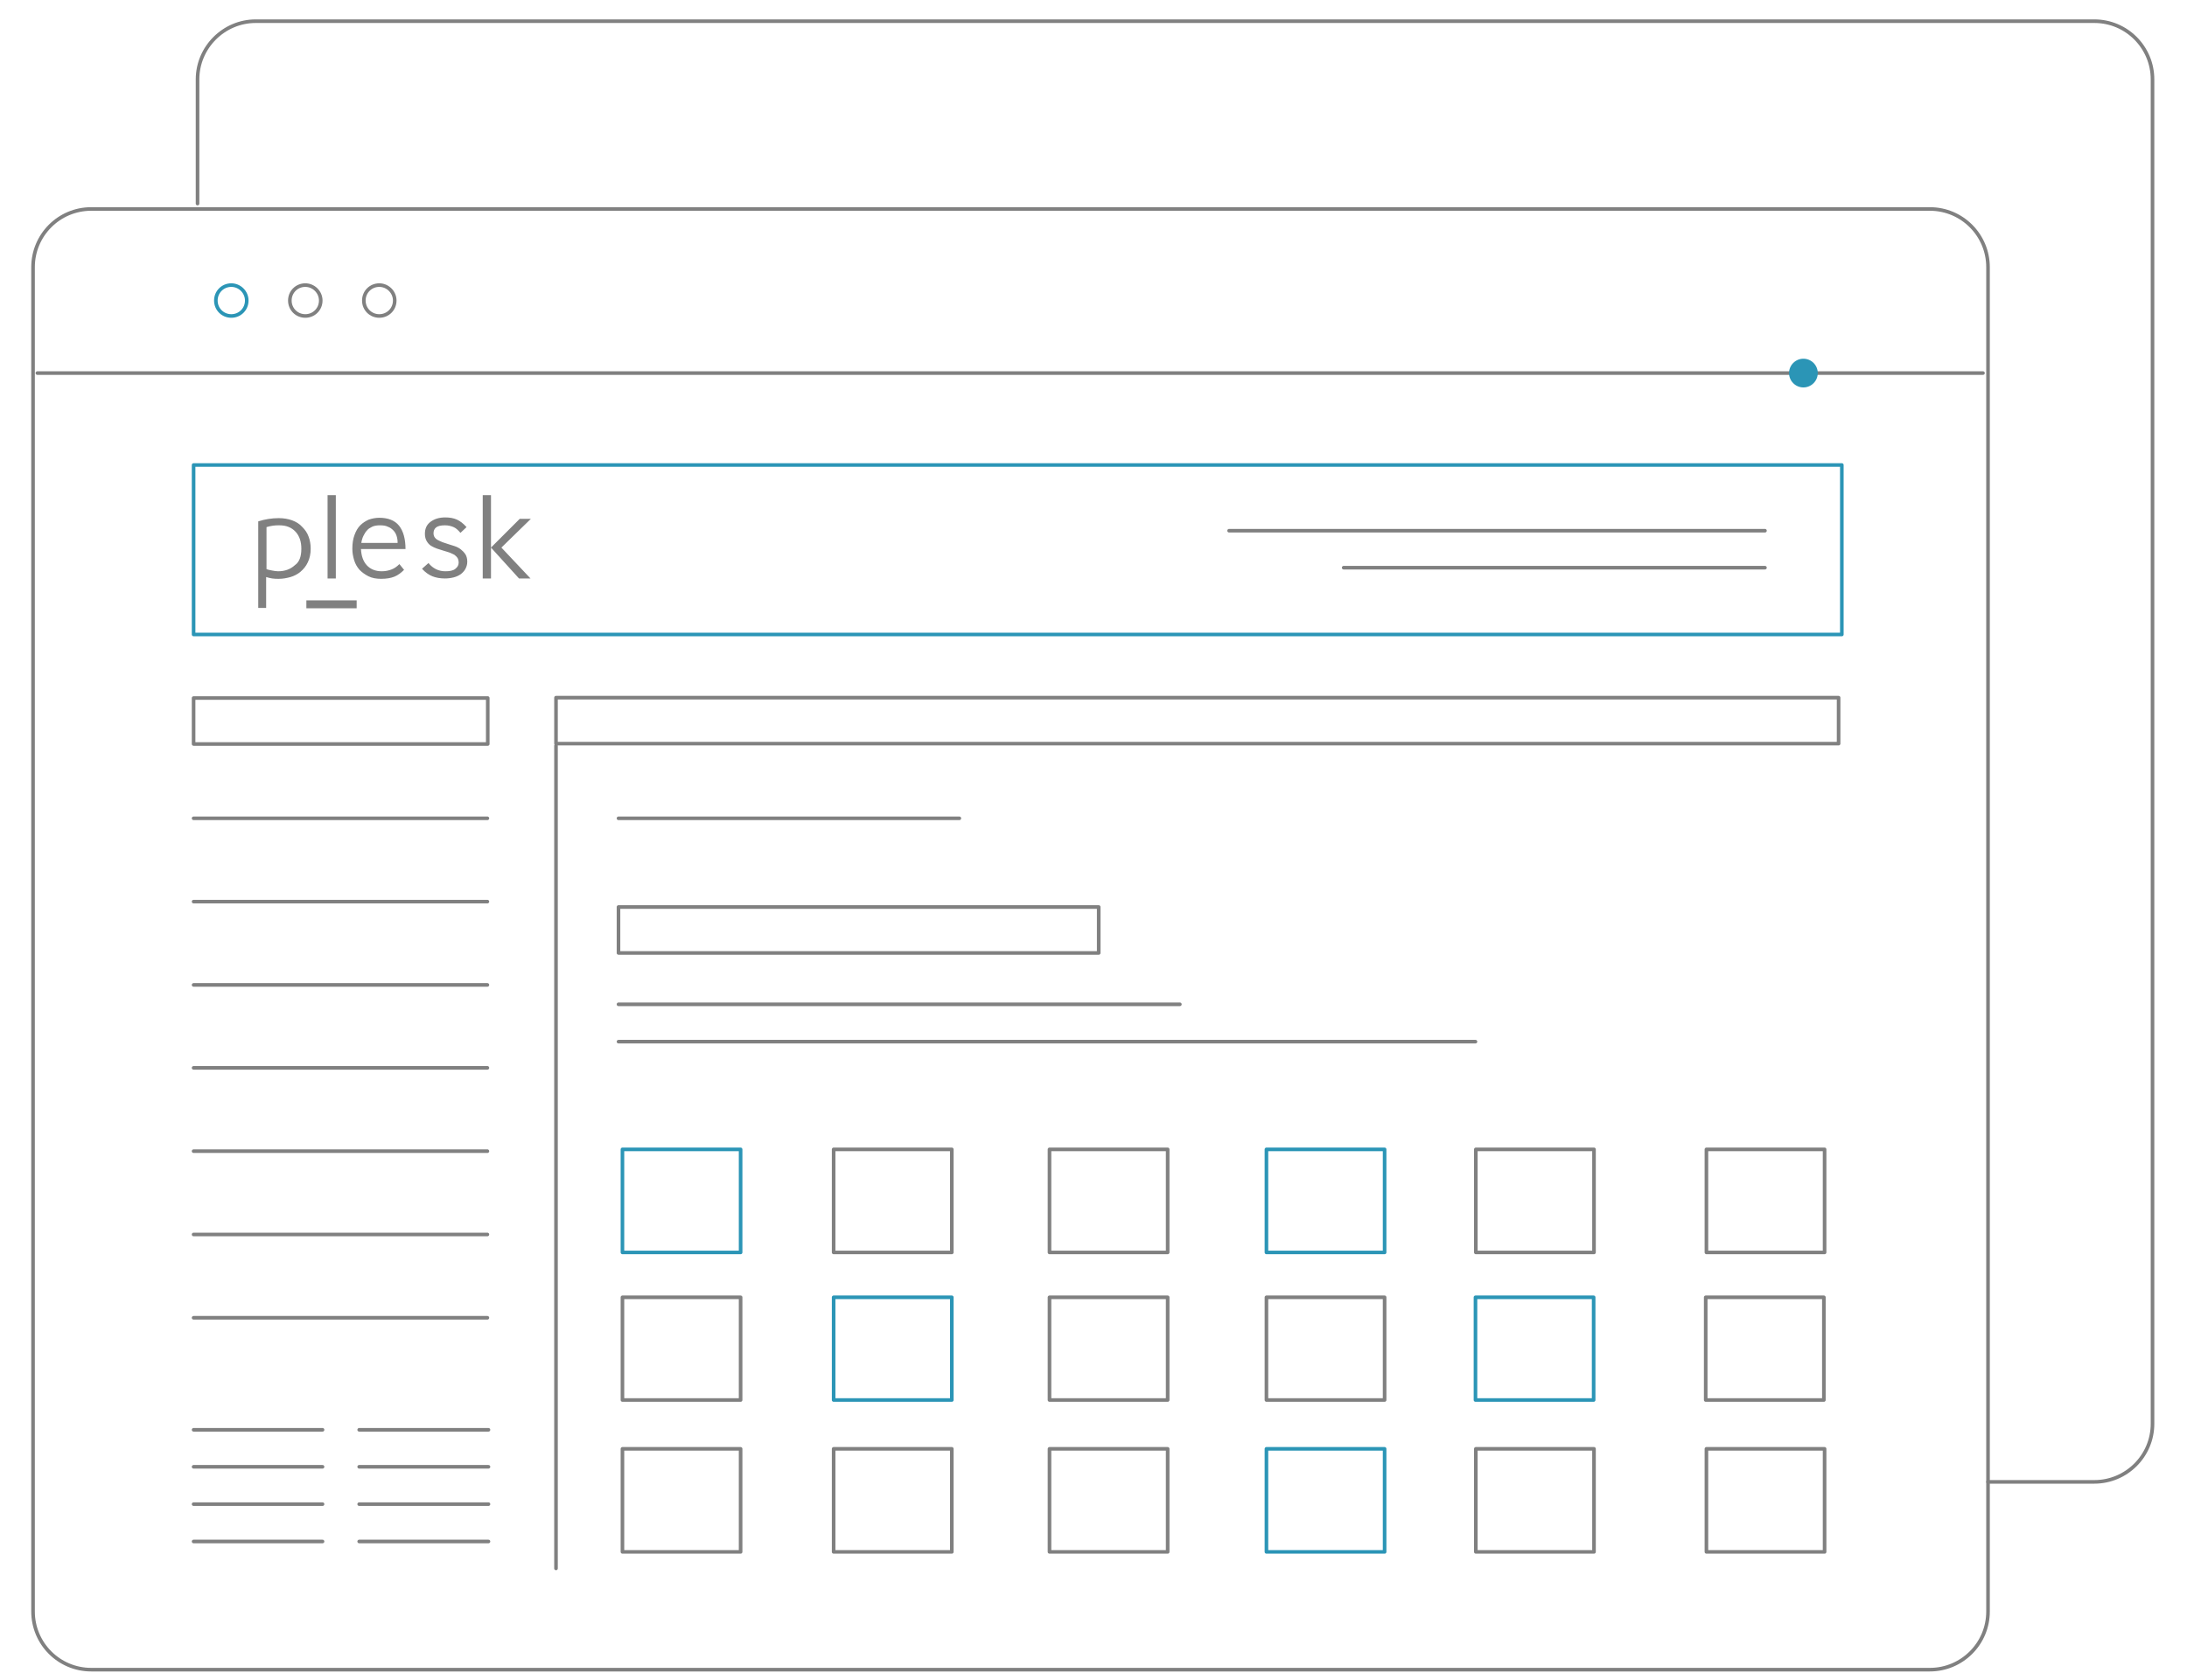 <?xml version="1.0" encoding="utf-8"?>
<!-- Generator: Adobe Illustrator 24.3.0, SVG Export Plug-In . SVG Version: 6.00 Build 0)  -->
<svg version="1.1" id="Layer_1" xmlns="http://www.w3.org/2000/svg" xmlns:xlink="http://www.w3.org/1999/xlink" x="0px" y="0px"
	 viewBox="0 0 608.9 468" style="enable-background:new 0 0 608.9 468;" xml:space="preserve">
<style type="text/css">
	.controlplesk0{fill:none;stroke:#808080;stroke-linecap:round;stroke-linejoin:round;stroke-miterlimit:10;}
	.controlplesk1{fill:none;stroke:#2b95b6;stroke-linecap:round;stroke-linejoin:round;stroke-miterlimit:10;}
	.controlplesk2{fill:#808080;}
	.controlplesk3{fill:#2b95b6;}
</style>
<path class="controlplesk0" d="M55,56.7V22.1c0-8.9,7.3-16.2,16.2-16.2h511.9c9,0,16.2,7.3,16.2,16.2v374.4c0,9-7.3,16.2-16.2,16.2h-29.6"/>
<path class="controlplesk0" d="M25.4,58.2h511.9c9,0,16.2,7.3,16.2,16.2v374.4c0,9-7.3,16.2-16.2,16.2H25.4c-9,0-16.2-7.3-16.2-16.2V74.4
	C9.2,65.5,16.4,58.2,25.4,58.2z"/>
<path id="svg-concept" class="controlplesk1" d="M53.9,129.5h458.9v47.2H53.9V129.5z"/>
<path id="svg-concept" class="controlplesk1" d="M68.7,83.7c0,2.4-1.9,4.3-4.3,4.3s-4.3-1.9-4.3-4.3s1.9-4.3,4.3-4.3C66.7,79.4,68.7,81.3,68.7,83.7z"/>
<path class="controlplesk0" d="M89.3,83.7c0,2.4-1.9,4.3-4.3,4.3s-4.3-1.9-4.3-4.3s1.9-4.3,4.3-4.3C87.3,79.4,89.3,81.3,89.3,83.7z
	 M109.9,83.7c0,2.4-1.9,4.3-4.3,4.3s-4.3-1.9-4.3-4.3s1.9-4.3,4.3-4.3C107.9,79.4,109.9,81.3,109.9,83.7z M10.4,103.9h541.7
	 M53.9,194.4h81.9v12.8H53.9V194.4z M172.2,252.6h133.7v12.8H172.2V252.6z M154.8,194.3h357.1v12.8H154.8V194.3z M53.9,227.9h81.8
	 M172.2,227.9h94.9 M154.8,207.7v229.1 M53.9,251.1h81.8 M342.2,147.8h149.2 M374.1,158.1h117.3"/>
<path id="svg-concept" class="controlplesk1" d="M173.3,320.1h32.9v28.7h-32.9L173.3,320.1z"/>
<path class="controlplesk0" d="M292.2,320.1h32.9v28.7h-32.9V320.1z M410.9,320.1h32.9v28.7h-32.9V320.1z M173.3,361.3h32.9v28.6h-32.9
	L173.3,361.3z M232.1,320.1H265v28.7h-32.9V320.1z"/>
<g>
	<path id="svg-concept" class="controlplesk1" d="M232.1,361.3H265v28.6h-32.9V361.3z"/>
	
		<animate  accumulate="none" additive="replace" attributeName="opacity" calcMode="linear" dur="1s" fill="remove" repeatCount="indefinite" restart="always" values="0;1;0">
		</animate>
	
		<animate  accumulate="none" additive="replace" attributeName="fill" begin="0s" calcMode="linear" dur="1s" fill="freeze" from="#ffffff" restart="always" to="#ee5486">
		</animate>
</g>
<g>
	<path id="svg-concept" class="controlplesk1" d="M352.6,320.1h32.9v28.7h-32.9V320.1z"/>
	
		<animate  accumulate="none" additive="replace" attributeName="opacity" calcMode="linear" dur="1s" fill="remove" repeatCount="indefinite" restart="always" values="0;1;0">
		</animate>
	
		<animate  accumulate="none" additive="replace" attributeName="fill" begin="0.5s" calcMode="linear" dur="1s" fill="freeze" from="#ffffff" restart="always" to="#ee5486">
		</animate>
</g>
<path class="controlplesk0" d="M292.2,361.3h32.9v28.6h-32.9V361.3z M352.6,361.3h32.9v28.6h-32.9V361.3z"/>
<path id="svg-concept" class="controlplesk1" d="M410.8,361.3h32.9v28.6h-32.9V361.3z"/>
<path class="controlplesk0" d="M475.1,320.1H508v28.7h-32.9V320.1z M173.3,403.5h32.9v28.7h-32.9L173.3,403.5z M292.2,403.5h32.9v28.7h-32.9
	V403.5z M410.9,403.5h32.9v28.7h-32.9V403.5z M232.1,403.5H265v28.7h-32.9V403.5z"/>
<path id="svg-concept" class="controlplesk1" d="M352.6,403.5h32.9v28.7h-32.9V403.5z"/>
<path class="controlplesk0" d="M475.1,403.5H508v28.7h-32.9V403.5z M474.9,361.3h32.9v28.6h-32.9V361.3z M53.9,274.3h81.8 M53.9,297.4h81.8
	 M53.9,320.6h81.8"/>
<path class="controlplesk0" d="M53.9,343.8h81.8 M53.9,367h81.8 M172.2,279.7h156.3 M172.2,290.1h238.6"/>
<path class="controlplesk0" d="M53.9,398.2h35.9 M53.9,408.5h35.9 M53.9,418.9h35.9 M53.9,429.3h35.9 M100,398.2h36 M100,408.5h36"/>
<path class="controlplesk0" d="M100,418.9h36 M100,429.3h36"/>
<path class="controlplesk2" d="M74.2,169.3h-2.3v-24.1c1.9-0.6,3.8-0.9,5.7-0.9c1.3,0,2.6,0.2,3.7,0.6c1.1,0.4,2.1,1,2.8,1.8
	c0.8,0.8,1.4,1.6,1.8,2.7c0.4,1,0.6,2.2,0.6,3.4c0,1.5-0.3,2.8-0.8,3.8c-0.5,1.1-1.2,1.9-2,2.6c-0.8,0.7-1.8,1.2-2.8,1.5
	c-1.1,0.3-2.1,0.5-3.3,0.5c-0.6,0-1.2,0-1.8-0.1c-0.6-0.1-1.1-0.2-1.7-0.4v8.6L74.2,169.3z M83.9,152.8c0-1.9-0.5-3.5-1.6-4.7
	s-2.6-1.8-4.5-1.8c-0.6,0-1.2,0-1.8,0.1c-0.6,0.1-1.2,0.2-1.8,0.4v11.7c0.5,0.2,1.1,0.3,1.6,0.4c0.6,0.1,1.1,0.2,1.6,0.2
	c2,0,3.5-0.6,4.7-1.7C83.4,156.5,83.9,154.9,83.9,152.8 M91.2,137.9h2.3v23.2h-2.3V137.9z M112.5,158.7c-0.8,0.8-1.7,1.5-2.7,1.9
	s-2.2,0.6-3.7,0.6c-1.3,0-2.5-0.2-3.5-0.7s-1.8-1.1-2.5-1.8c-0.7-0.8-1.2-1.7-1.5-2.7s-0.5-2-0.5-3.2c0-1.5,0.2-2.7,0.6-3.8
	s0.9-2,1.6-2.7s1.5-1.2,2.4-1.6c0.9-0.3,1.9-0.5,2.9-0.5c2.4,0,4.3,0.7,5.5,2.2s1.8,3.7,1.8,6.5h-12.4c0.1,1.9,0.6,3.4,1.6,4.5
	s2.4,1.7,4.2,1.7c1,0,1.9-0.2,2.7-0.5c0.8-0.3,1.5-0.8,2.2-1.5L112.5,158.7z M110.7,151.1c0-0.7-0.1-1.3-0.3-1.9
	c-0.2-0.6-0.5-1.1-0.9-1.5s-0.9-0.8-1.5-1c-0.6-0.3-1.3-0.4-2.2-0.4c-0.8,0-1.6,0.1-2.2,0.4c-0.6,0.3-1.1,0.6-1.4,1
	c-0.4,0.4-0.7,0.9-1,1.5s-0.5,1.3-0.6,2h10.1V151.1z M128.2,148.4c-0.6-0.7-1.2-1.3-1.9-1.6c-0.7-0.3-1.5-0.5-2.4-0.5
	c-1.2,0-2,0.2-2.5,0.6c-0.5,0.4-0.7,1-0.7,1.6c0,0.4,0.1,0.8,0.3,1.1c0.2,0.3,0.5,0.6,0.9,0.8s0.8,0.4,1.3,0.6
	c0.5,0.2,1,0.3,1.5,0.5c0.6,0.2,1.3,0.4,1.9,0.6c0.6,0.2,1.2,0.5,1.7,0.9s0.9,0.8,1.3,1.4c0.3,0.5,0.5,1.2,0.5,2s-0.2,1.4-0.5,2
	s-0.8,1.1-1.3,1.5c-0.6,0.4-1.2,0.7-2,0.9s-1.6,0.3-2.4,0.3c-1.3,0-2.5-0.2-3.5-0.6c-1-0.4-2-1.1-2.9-2.1l1.8-1.6
	c1.2,1.5,2.8,2.3,4.7,2.3c1.3,0,2.2-0.2,2.8-0.7c0.6-0.5,0.9-1,0.9-1.7c0-0.5-0.1-0.9-0.3-1.3c-0.2-0.3-0.5-0.6-0.9-0.9
	c-0.4-0.2-0.8-0.4-1.3-0.6c-0.5-0.2-1-0.3-1.6-0.5s-1.2-0.4-1.9-0.6c-0.6-0.2-1.2-0.5-1.7-0.8s-0.9-0.8-1.2-1.3
	c-0.3-0.5-0.5-1.2-0.5-2c0-1.5,0.5-2.6,1.6-3.4c1.1-0.8,2.4-1.2,4.1-1.2c1.2,0,2.3,0.2,3.2,0.6c0.9,0.4,1.8,1.1,2.7,2.1L128.2,148.4
	L128.2,148.4z M134.4,137.9h2.3v23.2h-2.3V137.9z M136.7,152.5l8-8h3.1l-8.2,8l8.1,8.6h-3.2L136.7,152.5L136.7,152.5z M85.3,167.2
	h14v2.2h-14V167.2z"/>
<g>
	<path id="svg-ico" class="controlplesk3" d="M506.1,103.9c0,2.2-1.8,4-4,4s-4-1.8-4-4s1.8-4,4-4S506.1,101.7,506.1,103.9z"/>
		<animateMotion  accumulate="none" additive="replace" begin="0s" calcMode="paced" dur="12s" fill="remove" path="M40, 0 -490 0 45 0" repeatCount="indefinite" restart="always">
		</animateMotion>
</g>
</svg>
